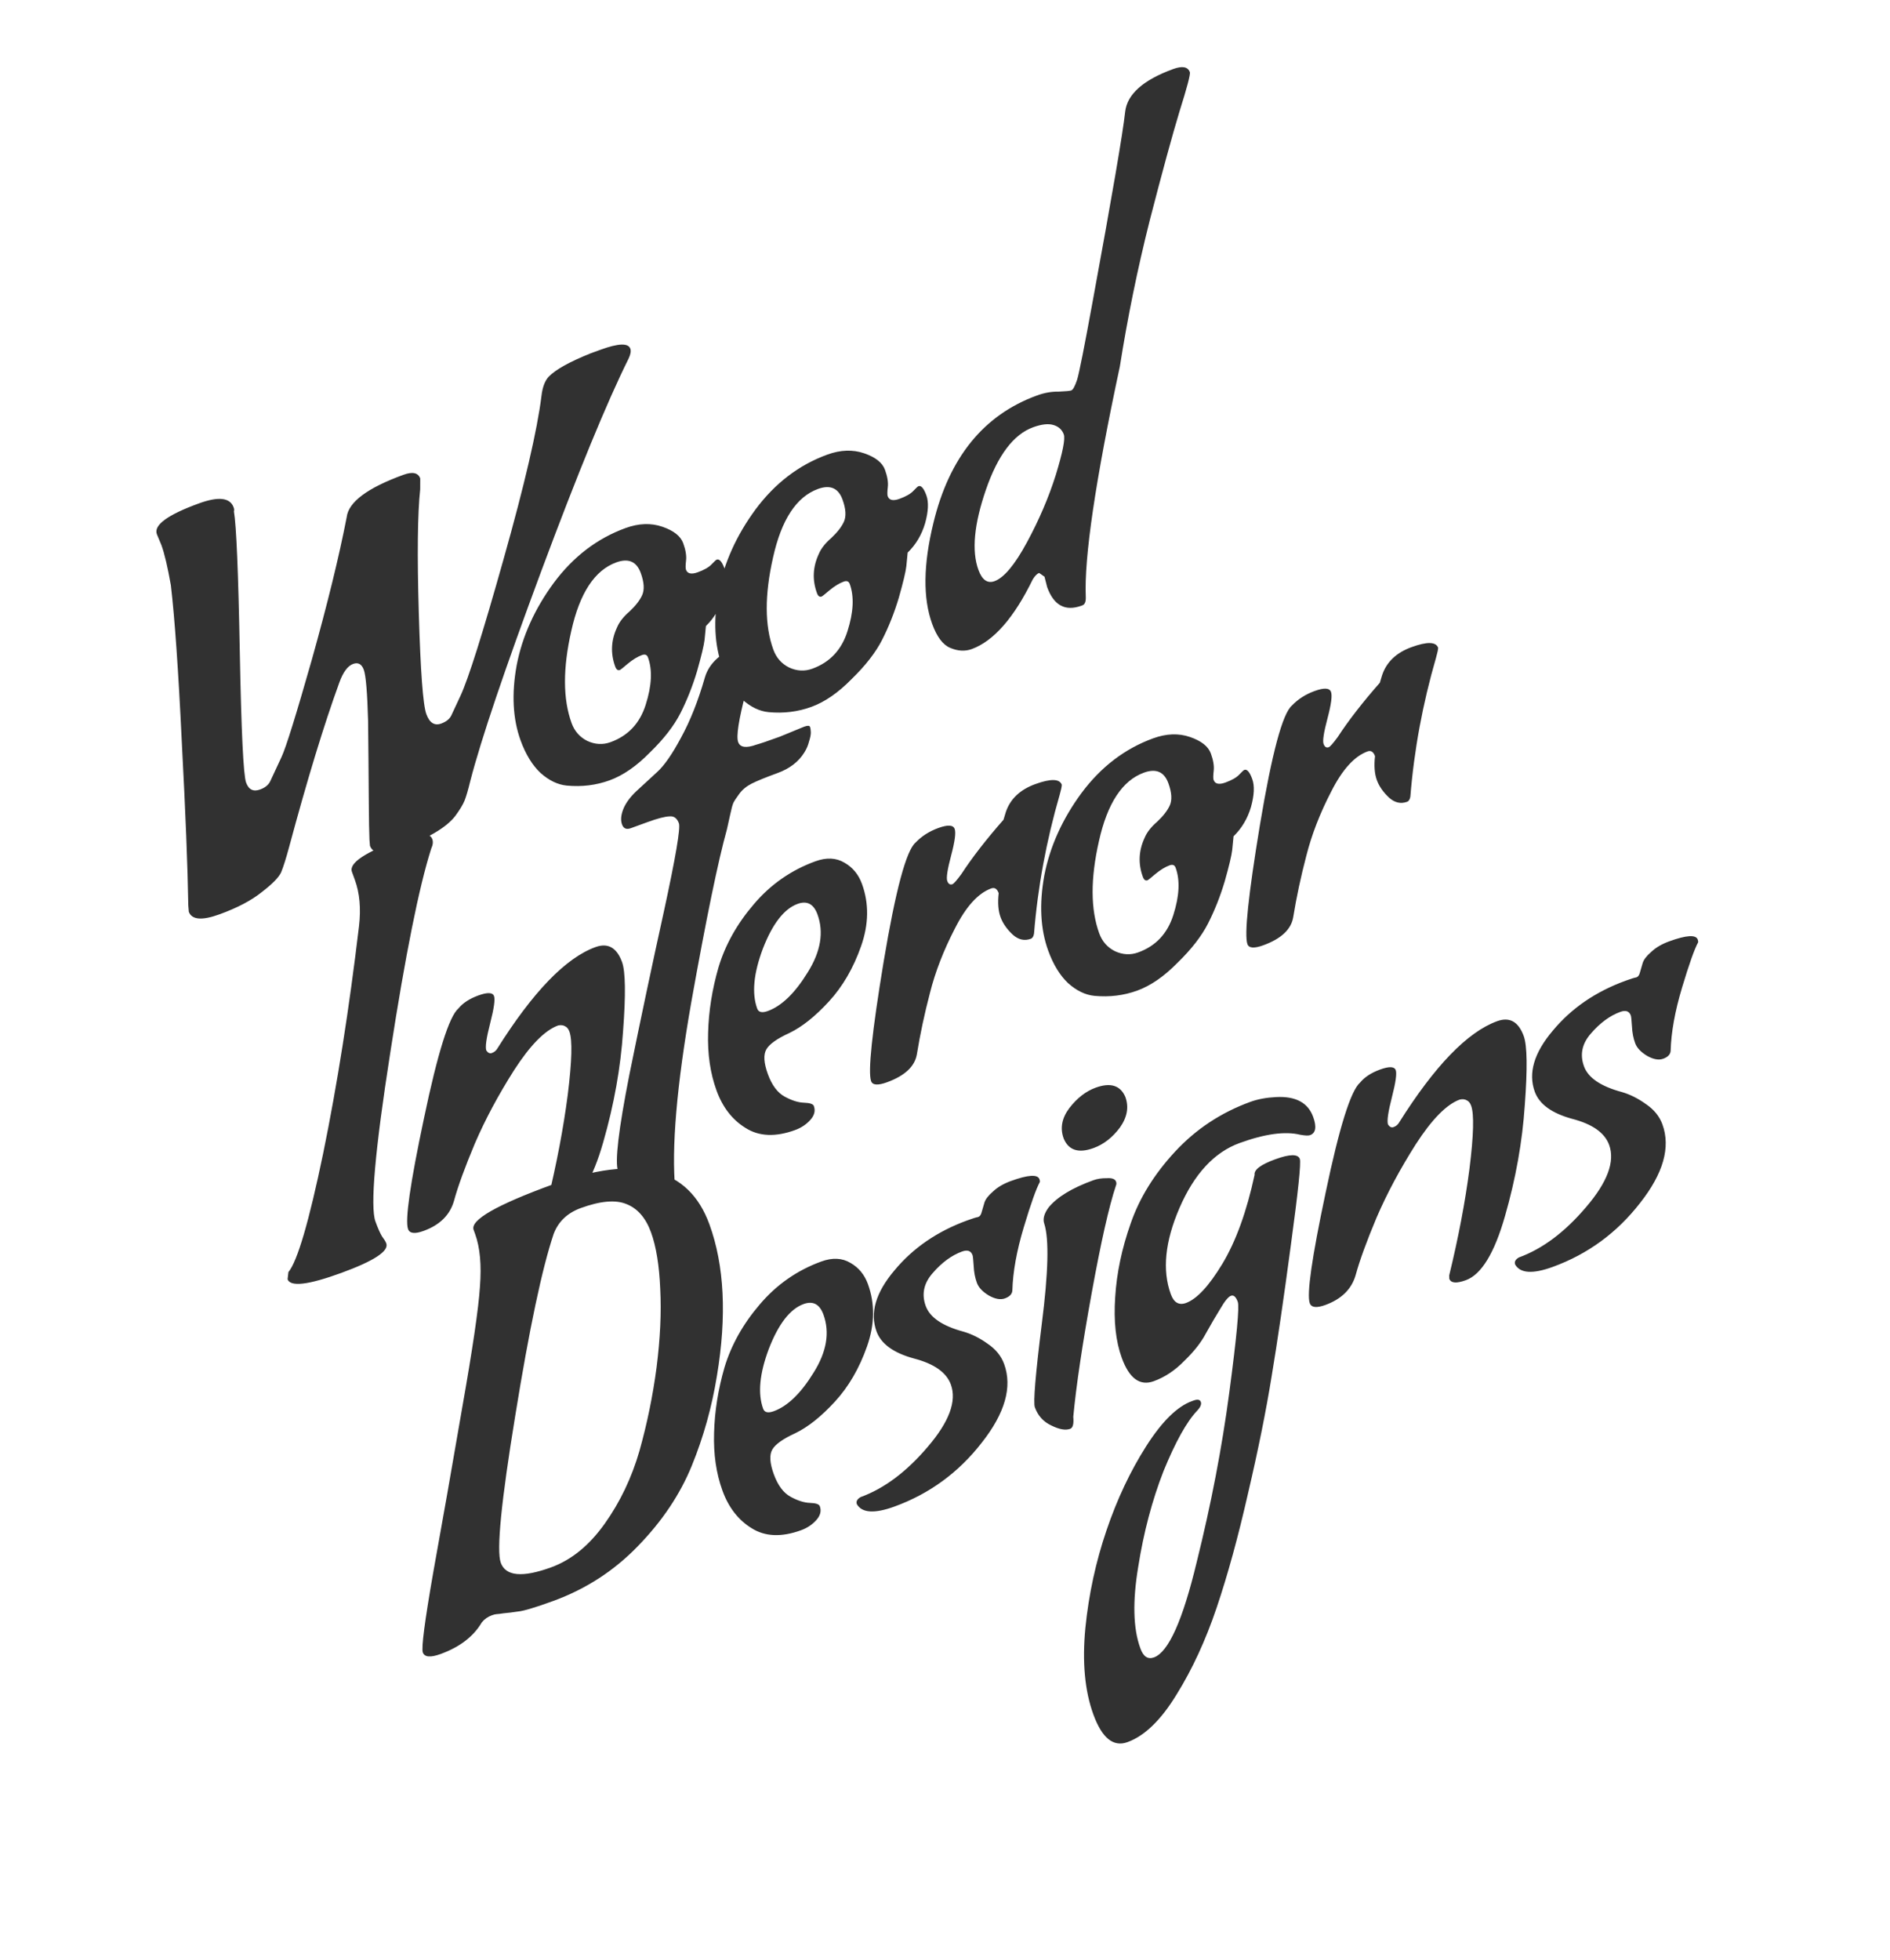 <svg width="705" height="731" viewBox="0 0 705 731" fill="none" xmlns="http://www.w3.org/2000/svg">
<path d="M60.212 203.298L58.512 199.214C57.275 195.817 62.508 191.988 74.211 187.729C81.509 185.072 85.822 185.569 87.151 189.218C87.38 189.847 87.414 190.333 87.254 190.677C88.159 195.905 88.891 213.38 89.449 243.103C90.007 272.826 90.79 289.072 91.797 291.84C92.759 294.483 94.498 295.346 97.015 294.43C98.903 293.743 100.166 292.713 100.807 291.34C101.927 288.937 103.328 285.933 105.009 282.329C106.689 278.725 110.467 266.591 116.341 245.927C122.17 225.137 126.495 207.46 129.317 192.895C129.967 187.243 137.025 181.967 150.489 177.066C153.886 175.83 155.975 176.281 156.753 178.42L156.737 182.487C155.756 191.537 155.583 206.919 156.219 228.634C156.854 250.348 157.791 262.904 159.027 266.302C160.218 269.574 162.072 270.751 164.588 269.835C166.476 269.148 167.74 268.118 168.38 266.745C169.501 264.342 170.621 261.939 171.742 259.537C174.703 253.186 180.064 236.201 187.824 208.58C195.664 180.788 200.383 160.474 201.981 147.637C202.357 144.365 203.266 141.968 204.707 140.446C207.304 137.791 212.52 134.894 220.356 131.757L224.131 130.383C230.674 128.002 234.335 127.881 235.114 130.02C235.434 130.901 235.235 132.113 234.514 133.658C226.442 149.849 215.558 176.326 201.863 213.09C188.248 249.681 179.429 275.763 175.406 291.335C174.606 294.619 173.909 297.01 173.315 298.509C172.72 300.008 171.565 301.925 169.85 304.259C166.579 308.585 159.596 312.694 148.9 316.587C142.734 318.831 139.101 318.443 138.002 315.423L137.813 313.141C137.697 310.475 137.616 305.945 137.568 299.549C137.521 293.154 137.479 287.754 137.443 283.349C137.408 278.945 137.361 274.117 137.302 268.865C137.013 258.283 136.479 251.922 135.7 249.783C134.922 247.643 133.589 246.917 131.701 247.604C129.688 248.337 127.972 250.671 126.555 254.607C120.919 270.054 114.678 290.495 107.833 315.93C106.679 320.198 105.684 323.338 104.85 325.352C103.969 327.24 101.579 329.678 97.678 332.665C93.824 335.778 88.562 338.548 81.892 340.976C75.349 343.357 71.528 343.038 70.429 340.018L70.239 337.736C70.018 323.423 69.205 302.985 67.801 276.42C66.524 249.809 65.168 230.423 63.734 218.262C62.531 211.432 61.357 206.444 60.212 203.298ZM211.437 292.97C208.039 292.64 204.755 291.056 201.585 288.22C198.541 285.337 196.08 281.317 194.202 276.158C191.271 268.104 190.782 258.734 192.735 248.048C194.814 237.316 199.427 227.086 206.575 217.36C213.848 207.587 222.77 200.777 233.34 196.93C238.248 195.144 242.819 194.977 247.052 196.428C251.286 197.88 253.883 199.927 254.845 202.57C255.761 205.086 256.116 207.237 255.911 209.022C255.706 210.807 255.694 211.951 255.878 212.454C256.427 213.964 257.897 214.284 260.288 213.414C262.679 212.544 264.389 211.565 265.419 210.478C266.448 209.391 267.088 208.801 267.34 208.71C268.347 208.343 269.331 209.481 270.293 212.124C271.209 214.641 271.05 218.119 269.815 222.558C268.535 226.872 266.368 230.51 263.315 233.474C263.178 234.664 263.012 236.363 262.818 238.572C262.579 240.654 261.647 244.555 260.025 250.276C258.356 255.871 256.275 261.117 253.783 266.015C251.37 270.741 247.584 275.61 242.426 280.622C237.44 285.715 232.429 289.177 227.396 291.009C222.363 292.841 217.043 293.495 211.437 292.97ZM241.712 245.185C241.346 244.178 240.596 243.881 239.464 244.293C237.828 244.888 236.078 245.953 234.213 247.487C232.475 248.974 231.48 249.764 231.228 249.856C230.473 250.131 229.889 249.702 229.477 248.569C227.691 243.662 227.918 238.805 230.159 233.999C230.994 231.985 232.549 229.994 234.825 228.026C237.056 225.931 238.611 223.94 239.492 222.052C240.452 219.993 240.291 217.201 239.009 213.678C237.451 209.399 234.408 208.084 229.878 209.733C221.824 212.665 216.232 221.184 213.102 235.291C209.925 249.273 209.963 260.731 213.215 269.665C214.314 272.685 216.259 274.898 219.051 276.305C221.969 277.665 224.875 277.819 227.769 276.765C234.313 274.384 238.676 269.732 240.859 262.81C243.122 255.716 243.407 249.841 241.712 245.185ZM286.694 265.579C283.296 265.248 280.012 263.664 276.843 260.828C273.798 257.946 271.338 253.925 269.46 248.766C266.528 240.713 266.039 231.343 267.993 220.656C270.072 209.924 274.685 199.695 281.833 189.968C289.106 180.196 298.028 173.386 308.598 169.538C313.506 167.752 318.076 167.585 322.31 169.037C326.543 170.488 329.141 172.536 330.103 175.178C331.019 177.695 331.374 179.846 331.169 181.63C330.963 183.415 330.952 184.559 331.135 185.063C331.685 186.573 333.155 186.893 335.546 186.022C337.937 185.152 339.647 184.174 340.676 183.086C341.706 181.999 342.346 181.41 342.598 181.318C343.605 180.952 344.589 182.09 345.551 184.732C346.467 187.249 346.307 190.727 345.073 195.167C343.793 199.48 341.626 203.119 338.572 206.083C338.435 207.273 338.27 208.972 338.076 211.18C337.836 213.262 336.905 217.164 335.282 222.885C333.614 228.48 331.533 233.726 329.04 238.623C326.628 243.349 322.842 248.218 317.684 253.231C312.697 258.323 307.687 261.786 302.654 263.618C297.62 265.45 292.301 266.103 286.694 265.579ZM316.97 217.793C316.603 216.787 315.854 216.489 314.721 216.901C313.086 217.497 311.335 218.561 309.471 220.095C307.733 221.583 306.737 222.373 306.486 222.464C305.731 222.739 305.147 222.31 304.735 221.178C302.949 216.27 303.176 211.413 305.417 206.608C306.252 204.594 307.807 202.603 310.083 200.634C312.313 198.54 313.869 196.549 314.749 194.661C315.71 192.601 315.549 189.809 314.266 186.286C312.709 182.008 309.665 180.693 305.135 182.342C297.082 185.273 291.49 193.792 288.359 207.9C285.183 221.881 285.221 233.339 288.472 242.273C289.572 245.293 291.517 247.507 294.309 248.913C297.227 250.274 300.133 250.427 303.027 249.374C309.571 246.992 313.934 242.34 316.117 235.418C318.38 228.324 318.664 222.449 316.97 217.793ZM383.044 202.294C387.561 193.953 391.145 185.594 393.797 177.219C396.403 168.717 397.408 163.649 396.813 162.013C396.172 160.251 394.89 159.079 392.968 158.496C391.046 157.913 388.511 158.194 385.366 159.339C378.067 161.996 372.2 169.76 367.765 182.632C363.33 195.504 362.395 205.464 364.959 212.511C366.333 216.286 368.342 217.692 370.984 216.73C374.508 215.448 378.528 210.636 383.044 202.294ZM403.765 225.748L403.387 225.885C397.347 228.083 393.091 225.785 390.617 218.99L389.621 215.077L387.613 213.671C386.858 213.946 386.074 214.73 385.262 216.023C378.242 230.406 370.642 239.086 362.463 242.063C359.946 242.979 357.252 242.819 354.38 241.585C351.679 240.43 349.459 237.462 347.718 232.68C344.238 223.117 344.383 210.595 348.154 195.114C354.05 170.595 366.939 154.717 386.821 147.48C389.589 146.473 392.266 145.997 394.852 146.054C397.517 145.939 399.102 145.789 399.605 145.606C400.235 145.377 400.961 144.044 401.784 141.607C402.561 139.044 404.497 129.29 407.593 112.345C414.823 73.09 418.86 49.532 419.705 41.672C420.458 35.128 426.434 29.817 437.633 25.741C441.031 24.505 443.096 24.893 443.829 26.907C444.104 27.662 442.818 32.547 439.972 41.563C437.252 50.534 433.555 64.063 428.881 82.153C424.333 100.196 420.614 118.365 417.725 136.66C408.596 179.314 404.36 208.003 405.017 222.727C405.063 224.42 404.646 225.427 403.765 225.748ZM140.048 455.536C140.964 458.053 141.777 459.894 142.487 461.061C143.322 462.182 143.855 463.057 144.084 463.686C145.137 466.581 139.498 470.272 127.166 474.76C114.96 479.203 108.33 479.977 107.277 477.083L107.585 474.406C110.947 470.332 115.268 455.578 120.546 430.143C125.778 404.583 130.237 376.311 133.924 345.329C134.677 338.784 134.16 333.058 132.374 328.151L131.275 325.131C130.084 321.859 136.221 317.773 149.685 312.872C156.48 310.399 160.336 310.421 161.252 312.938C161.618 313.944 161.481 315.134 160.841 316.507C156.315 330.695 151.225 356.061 145.573 392.604C139.875 429.022 138.033 449.999 140.048 455.536ZM210.438 449.796C206.915 451.078 204.855 450.901 204.26 449.266L204.225 447.996C207.653 433.922 210.172 420.679 211.781 408.265C213.345 395.726 213.554 387.883 212.409 384.737C212.043 383.73 211.517 383.067 210.83 382.747C210.098 382.301 209.205 382.198 208.153 382.439C203.245 384.225 197.784 389.775 191.769 399.09C185.88 408.359 181.003 417.473 177.138 426.432C173.4 435.346 170.799 442.491 169.336 447.869C167.828 453.12 164.053 456.845 158.013 459.044C154.742 460.235 152.808 460.012 152.213 458.376C151.022 455.105 152.997 441.346 158.138 417.102C163.234 392.732 167.52 379.059 170.997 376.083C172.678 374.046 175.155 372.432 178.426 371.241C181.824 370.005 183.775 370.079 184.278 371.463C184.736 372.721 184.257 376.102 182.84 381.605C181.423 387.109 180.943 390.49 181.401 391.748C182.019 392.663 182.706 392.983 183.461 392.708C184.342 392.388 185.005 391.861 185.451 391.129C198.808 369.88 211.023 357.24 222.096 353.209C226.752 351.515 230.065 353.373 232.034 358.784C233.317 362.307 233.445 370.882 232.419 384.508C231.519 398.089 229.058 411.881 225.035 425.886C221.092 439.719 216.226 447.689 210.438 449.796ZM290.867 274.739L299.978 270.996C301.237 270.538 301.958 270.56 302.141 271.064C302.324 271.567 302.427 272.242 302.45 273.088C302.473 273.935 302.251 275.085 301.782 276.538C301.439 277.945 300.862 279.296 300.05 280.589C297.9 284.079 294.56 286.648 290.03 288.297C285.626 289.9 282.4 291.217 280.352 292.247C278.431 293.231 276.898 294.502 275.754 296.058C274.611 297.614 273.879 298.736 273.559 299.422C273.238 300.109 272.816 301.688 272.29 304.159C271.765 306.63 271.388 308.335 271.159 309.273C267.879 321.013 263.446 342.505 257.861 373.752C252.401 404.952 250.412 428.264 251.892 443.685C251.973 445.081 251.006 446.145 248.993 446.878C247.105 447.565 243.868 446.891 239.279 444.856C234.691 442.821 231.778 440.105 230.542 436.707C229.305 433.31 230.715 421.325 234.77 400.753C238.951 380.136 243.247 359.833 247.657 339.844C252.022 319.73 253.883 308.792 253.242 307.031C252.555 305.143 251.388 304.285 249.74 304.457C248.047 304.504 245.313 305.214 241.538 306.588L235.309 308.855C233.673 309.45 232.581 308.993 232.031 307.483C231.481 305.973 231.601 304.148 232.39 302.009C233.259 299.697 234.911 297.386 237.347 295.074C239.909 292.716 242.471 290.359 245.033 288.001C247.721 285.598 250.717 281.301 254.022 275.111C257.452 268.874 260.425 261.38 262.939 252.627C264.528 247.203 269.16 243.095 276.836 240.301C279.479 239.339 281.098 239.676 281.693 241.312C282.059 242.319 280.9 247.942 278.214 258.183C275.529 268.423 274.575 274.613 275.354 276.752C276.087 278.765 278.341 279.085 282.116 277.711C283.671 277.287 286.589 276.297 290.867 274.739ZM296.583 421.434C289.285 424.09 283.135 423.835 278.135 420.667C273.18 417.625 269.558 412.959 267.268 406.667C264.932 400.249 263.889 393.076 264.138 385.148C264.341 377.093 265.643 368.924 268.043 360.64C270.569 352.311 274.932 344.524 281.13 337.28C287.409 329.865 295.079 324.508 304.139 321.211C308.291 319.699 311.918 319.875 315.019 321.739C318.074 323.477 320.243 326.108 321.526 329.632C324.182 336.93 324.076 344.664 321.206 352.834C318.337 361.003 314.352 367.869 309.251 373.431C304.15 378.992 299.238 382.918 294.513 385.207C289.869 387.325 286.981 389.374 285.849 391.354C284.717 393.333 284.906 396.399 286.418 400.552C287.929 404.704 290.018 407.507 292.684 408.959C295.35 410.411 297.764 411.171 299.927 411.239C302.089 411.307 303.307 411.719 303.582 412.474C304.223 414.236 303.784 415.963 302.262 417.657C300.741 419.351 298.848 420.61 296.583 421.434ZM304.934 341.014C303.514 337.113 301.043 335.804 297.519 337.087C292.486 338.919 288.169 344.48 284.568 353.771C281.092 363.016 280.385 370.47 282.446 376.133C282.95 377.517 284.271 377.82 286.411 377.041C291.57 375.163 296.522 370.368 301.268 362.656C306.139 354.897 307.362 347.684 304.934 341.014ZM384.491 350.107C382.101 350.977 379.841 350.446 377.712 348.513C375.538 346.454 374.039 344.292 373.214 342.027C372.344 339.636 372.114 336.656 372.525 333.086C371.93 331.45 371.003 330.862 369.744 331.32C364.837 333.106 360.314 338.101 356.174 346.305C351.989 354.384 348.903 362.347 346.914 370.196C344.88 377.919 343.246 385.568 342.013 393.142C341.248 397.696 337.531 401.186 330.861 403.614C327.464 404.85 325.49 404.714 324.941 403.204C323.704 399.806 325.267 384.916 329.63 358.532C334.072 331.976 338.032 317.211 341.509 314.235C343.774 311.844 346.605 310.029 350.002 308.793C353.526 307.51 355.562 307.624 356.112 309.134C356.616 310.518 356.176 313.813 354.793 319.019C353.411 324.225 352.925 327.395 353.338 328.527C353.75 329.66 354.396 330.066 355.277 329.745C355.78 329.562 356.89 328.303 358.605 325.969C362.631 319.801 367.868 313.049 374.319 305.714L375.193 302.83C376.839 297.956 380.494 294.489 386.156 292.427C391.945 290.321 395.251 290.4 396.075 292.665C396.053 293.386 395.79 294.621 395.287 296.372C390.293 313.58 387.1 330.845 385.709 348.167C385.527 349.231 385.121 349.878 384.491 350.107ZM408.253 371.384C404.855 371.054 401.571 369.47 398.401 366.634C395.357 363.751 392.896 359.731 391.018 354.571C388.087 346.518 387.598 337.148 389.551 326.462C391.63 315.73 396.243 305.5 403.391 295.774C410.664 286.001 419.586 279.191 430.156 275.344C435.064 273.558 439.634 273.391 443.868 274.842C448.101 276.294 450.699 278.341 451.661 280.984C452.577 283.5 452.932 285.651 452.727 287.436C452.521 289.221 452.51 290.365 452.693 290.868C453.243 292.378 454.713 292.698 457.104 291.828C459.495 290.958 461.205 289.979 462.235 288.892C463.264 287.805 463.904 287.215 464.156 287.124C465.163 286.757 466.147 287.895 467.109 290.538C468.025 293.055 467.866 296.533 466.631 300.972C465.351 305.286 463.184 308.924 460.13 311.888C459.994 313.078 459.828 314.777 459.634 316.985C459.395 319.068 458.463 322.969 456.84 328.69C455.172 334.285 453.091 339.531 450.598 344.429C448.186 349.155 444.4 354.024 439.242 359.036C434.255 364.129 429.245 367.591 424.212 369.423C419.179 371.255 413.859 371.909 408.253 371.384ZM438.528 323.599C438.162 322.592 437.412 322.295 436.28 322.707C434.644 323.302 432.894 324.367 431.029 325.901C429.291 327.388 428.296 328.178 428.044 328.27C427.289 328.544 426.705 328.116 426.293 326.983C424.507 322.076 424.734 317.219 426.975 312.413C427.81 310.399 429.365 308.408 431.641 306.44C433.872 304.345 435.427 302.354 436.307 300.466C437.268 298.406 437.107 295.615 435.824 292.092C434.267 287.813 431.224 286.498 426.694 288.147C418.64 291.078 413.048 299.598 409.917 313.705C406.741 327.687 406.779 339.145 410.031 348.079C411.13 351.099 413.075 353.312 415.867 354.719C418.785 356.079 421.691 356.233 424.585 355.179C431.129 352.798 435.492 348.146 437.675 341.223C439.938 334.13 440.223 328.255 438.528 323.599ZM524.869 299.013C522.478 299.884 520.218 299.352 518.09 297.42C515.915 295.361 514.416 293.199 513.592 290.934C512.721 288.543 512.492 285.563 512.902 281.993C512.307 280.357 511.38 279.768 510.122 280.226C505.214 282.013 500.691 287.008 496.552 295.212C492.367 303.29 489.28 311.254 487.292 319.103C485.258 326.826 483.624 334.475 482.39 342.049C481.625 346.603 477.908 350.093 471.239 352.521C467.841 353.757 465.868 353.621 465.318 352.111C464.081 348.713 465.644 333.822 470.007 307.439C474.45 280.883 478.41 266.118 481.887 263.142C484.151 260.75 486.982 258.936 490.38 257.7C493.903 256.417 495.94 256.531 496.489 258.041C496.993 259.425 496.554 262.72 495.171 267.926C493.788 273.132 493.303 276.301 493.715 277.434C494.127 278.566 494.774 278.972 495.654 278.652C496.158 278.469 497.267 277.21 498.983 274.875C503.008 268.708 508.246 261.956 514.696 254.621L515.571 251.737C517.217 246.863 520.871 243.395 526.534 241.334C532.322 239.228 535.628 239.307 536.453 241.572C536.43 242.292 536.167 243.528 535.664 245.279C530.67 262.487 527.477 279.752 526.087 297.074C525.904 298.138 525.498 298.784 524.869 299.013ZM206.312 597.071C199.643 599.499 195.273 600.804 193.202 600.988C191.177 601.297 189.404 601.515 187.883 601.642C186.533 601.848 185.646 601.957 185.223 601.968C184.799 601.98 184.21 602.123 183.455 602.398C181.945 602.948 180.698 603.829 179.715 605.042C176.639 610.294 171.515 614.226 164.342 616.836C160.567 618.21 158.359 618.016 157.718 616.255C157.122 614.619 158.418 604.671 161.604 586.41C164.917 568.104 168.492 547.778 172.329 525.433C176.293 503.043 178.525 487.837 179.026 479.817C179.653 471.751 179.05 465.201 177.218 460.168L176.668 458.658C175.34 455.009 185.183 449.36 206.198 441.711C237.405 430.353 256.879 435.307 264.619 456.573C270.206 471.925 271.144 490.75 267.433 513.049C265.548 524.708 262.423 535.892 258.055 546.602C253.688 557.312 246.993 567.302 237.969 576.571C229.07 585.795 218.518 592.629 206.312 597.071ZM244.916 509.915C246.275 499.161 246.729 489.447 246.281 480.775C245.912 471.932 244.766 464.867 242.842 459.582C240.873 454.171 237.811 450.654 233.658 449.031C229.63 447.362 223.967 447.855 216.669 450.512C211.635 452.344 208.25 455.571 206.512 460.194C202.203 473.02 197.439 495.56 192.22 527.813C186.955 559.94 185.147 578.269 186.796 582.799C188.628 587.832 194.892 588.403 205.588 584.509C213.138 581.761 219.789 576.348 225.541 568.269C231.294 560.19 235.621 551.134 238.524 541.099C241.382 530.939 243.512 520.544 244.916 509.915ZM298.807 570.674C291.509 573.33 285.359 573.075 280.358 569.907C275.404 566.865 271.781 562.198 269.491 555.907C267.156 549.489 266.112 542.316 266.362 534.387C266.565 526.333 267.867 518.164 270.267 509.88C272.793 501.55 277.155 493.764 283.354 486.52C289.633 479.104 297.303 473.748 306.363 470.45C310.515 468.939 314.142 469.115 317.243 470.979C320.298 472.717 322.467 475.348 323.749 478.871C326.406 486.17 326.299 493.904 323.43 502.073C320.561 510.243 316.576 517.108 311.475 522.67C306.374 528.232 301.461 532.158 296.737 534.447C292.093 536.565 289.204 538.614 288.072 540.593C286.94 542.573 287.13 545.639 288.641 549.792C290.153 553.944 292.242 556.746 294.908 558.199C297.574 559.651 299.988 560.411 302.15 560.479C304.313 560.547 305.531 560.958 305.806 561.714C306.447 563.475 306.007 565.203 304.486 566.897C302.965 568.59 301.072 569.849 298.807 570.674ZM307.158 490.254C305.738 486.353 303.267 485.044 299.743 486.326C294.71 488.158 290.392 493.72 286.791 503.011C283.316 512.256 282.609 519.71 284.67 525.372C285.174 526.757 286.495 527.059 288.634 526.281C293.794 524.403 298.746 519.608 303.492 511.895C308.363 504.137 309.585 496.923 307.158 490.254ZM319.626 560.959C319.26 559.952 319.723 559.071 321.015 558.315C329.824 555.109 338.168 548.866 346.048 539.585C354.054 530.259 356.934 522.512 354.69 516.346C353.041 511.816 348.441 508.574 340.89 506.62C333.292 504.54 328.647 501.172 326.952 496.516C324.433 489.595 326.662 482.015 333.638 473.776C340.569 465.411 349.634 459.19 360.833 455.114C362.846 454.381 364.191 453.963 364.866 453.86C365.495 453.631 365.924 453.047 366.152 452.109C366.461 450.999 366.809 449.803 367.198 448.522C367.586 447.24 368.65 445.856 370.389 444.368C372.081 442.754 374.312 441.444 377.08 440.436C383.498 438.1 387.05 437.876 387.737 439.764C387.875 440.141 387.926 440.479 387.892 440.776C386.52 443.27 384.514 448.917 381.873 457.716C379.233 466.515 377.817 474.369 377.624 481.279C377.533 482.595 376.607 483.574 374.845 484.215C373.209 484.81 371.23 484.462 368.907 483.17C366.538 481.752 365.033 480.162 364.392 478.4C363.705 476.513 363.31 474.448 363.206 472.205C363.057 469.837 362.913 468.464 362.776 468.087C362.181 466.451 360.876 465.999 358.863 466.732C354.962 468.152 351.308 470.836 347.899 474.784C344.571 478.561 343.709 482.651 345.312 487.055C346.869 491.333 351.595 494.53 359.49 496.644C362.522 497.535 365.485 499.022 368.38 501.103C371.401 503.139 373.461 505.667 374.561 508.687C377.675 517.243 374.892 527.02 366.212 538.018C357.577 549.141 346.717 557.084 333.63 561.847C326.205 564.549 321.538 564.253 319.626 560.959ZM399.2 532.851C397.439 533.492 395.076 533.07 392.112 531.583C389.195 530.222 387.163 527.969 386.018 524.823C385.377 523.062 386.238 512.702 388.6 493.744C391.043 474.614 391.36 462.172 389.55 456.418C388.909 454.656 389.446 452.608 391.162 450.274C394.318 446.417 399.86 443.046 407.788 440.161C409.298 439.611 410.985 439.353 412.85 439.387C414.795 439.249 415.951 439.684 416.317 440.69C416.5 441.194 416.472 441.703 416.232 442.218C413.649 449.998 410.626 463.425 407.166 482.498C403.705 501.571 401.432 516.862 400.349 528.372C400.59 530.991 400.207 532.485 399.2 532.851ZM407.905 428.148C402.368 430.163 398.672 429.015 396.817 424.702L396.749 424.513C395.375 420.738 396.077 416.991 398.856 413.272C401.761 409.507 405.038 406.961 408.687 405.632C414.224 403.617 417.92 404.766 419.774 409.079C421.149 412.854 420.469 416.664 417.736 420.508C414.957 424.228 411.68 426.774 407.905 428.148ZM430.452 618.095C435.863 616.125 441.174 604.288 446.384 582.583C451.767 560.959 455.827 539.815 458.567 519.152C461.307 498.489 462.356 487.277 461.715 485.515C461.028 483.628 460.181 482.867 459.174 483.234C458.168 483.6 456.835 485.225 455.177 488.109C453.473 490.866 451.672 493.944 449.774 497.343C448.002 500.696 445.32 504.094 441.729 507.539C438.309 511.064 434.523 513.582 430.37 515.093C425.211 516.971 421.234 514.072 418.441 506.396C416.196 500.23 415.376 492.691 415.98 483.778C416.538 474.74 418.469 465.558 421.772 456.233C425.03 446.782 430.548 437.862 438.325 429.474C446.102 421.086 455.465 414.899 466.412 410.914C469.181 409.907 472.384 409.311 476.022 409.127C483.298 408.759 487.898 411.217 489.822 416.502C491.196 420.277 490.813 422.554 488.674 423.333C488.045 423.562 486.815 423.51 484.984 423.179C479.355 421.808 471.822 422.84 462.384 426.275C452.946 429.71 445.478 437.772 439.979 450.462C434.559 462.979 433.476 473.705 436.727 482.64C437.872 485.786 439.766 486.878 442.409 485.916C446.435 484.45 450.942 479.604 455.927 471.376C460.993 462.977 465.011 451.896 467.982 438.132C467.718 436.232 470.292 434.298 475.703 432.329C481.114 430.359 484.163 430.318 484.85 432.206C485.353 433.59 484.247 444.253 481.53 464.195C478.893 483.966 476.501 500.298 474.354 513.193C472.252 526.213 469.305 540.824 465.511 557.025C461.844 573.18 457.952 587.351 453.837 599.537C449.722 611.722 444.743 622.512 438.899 631.907C433.102 641.427 426.994 647.355 420.577 649.691C415.291 651.615 411.046 648.172 407.84 639.364C404.634 630.556 403.641 619.801 404.861 607.102C406.128 594.528 408.761 582.383 412.762 570.666C416.683 559.121 421.588 548.715 427.477 539.446C433.366 530.177 439.079 524.535 444.616 522.52L445.182 522.314C446.692 521.764 447.608 521.93 447.928 522.811C448.249 523.692 447.792 524.784 446.556 526.089C442.645 530.22 438.465 537.727 434.018 548.608C429.743 559.57 426.594 571.475 424.573 584.323C422.426 597.218 422.681 607.314 425.337 614.612L425.406 614.801C426.505 617.821 428.187 618.919 430.452 618.095ZM546.791 477.422C543.267 478.705 541.208 478.528 540.612 476.892L540.578 475.622C544.006 461.549 546.525 448.306 548.134 435.892C549.698 423.352 549.907 415.51 548.762 412.364C548.396 411.357 547.869 410.694 547.183 410.374C546.45 409.928 545.558 409.825 544.505 410.066C539.598 411.852 534.137 417.402 528.121 426.717C522.232 435.985 517.355 445.099 513.491 454.059C509.753 462.972 507.152 470.118 505.689 475.495C504.18 480.747 500.406 484.472 494.366 486.671C491.094 487.861 489.161 487.639 488.565 486.003C487.375 482.731 489.35 468.973 494.491 444.729C499.586 420.358 503.873 406.685 507.35 403.71C509.031 401.673 511.507 400.059 514.779 398.868C518.177 397.631 520.127 397.705 520.631 399.089C521.089 400.348 520.61 403.729 519.193 409.232C517.775 414.736 517.296 418.116 517.754 419.375C518.372 420.29 519.059 420.61 519.814 420.335C520.694 420.015 521.358 419.488 521.804 418.756C535.16 397.506 547.375 384.866 558.449 380.836C563.105 379.141 566.417 380.999 568.387 386.41C569.669 389.934 569.798 398.509 568.772 412.135C567.872 425.715 565.411 439.508 561.388 453.513C557.445 467.346 552.579 475.316 546.791 477.422ZM565.174 471.586C564.808 470.58 565.271 469.699 566.563 468.943C575.372 465.737 583.716 459.494 591.596 450.213C599.602 440.886 602.482 433.14 600.238 426.974C598.589 422.444 593.989 419.202 586.438 417.248C578.84 415.168 574.194 411.8 572.5 407.144C569.981 400.223 572.21 392.643 579.186 384.404C586.117 376.038 595.182 369.818 606.381 365.741C608.394 365.009 609.739 364.591 610.413 364.487C611.043 364.258 611.472 363.675 611.7 362.737C612.009 361.627 612.357 360.431 612.746 359.15C613.134 357.868 614.198 356.484 615.937 354.996C617.629 353.382 619.86 352.071 622.628 351.064C629.046 348.728 632.598 348.504 633.285 350.391C633.423 350.769 633.474 351.106 633.44 351.404C632.068 353.898 630.062 359.545 627.421 368.344C624.781 377.142 623.365 384.997 623.172 391.907C623.081 393.223 622.155 394.201 620.393 394.843C618.757 395.438 616.778 395.09 614.455 393.798C612.086 392.38 610.581 390.79 609.94 389.028C609.253 387.141 608.858 385.076 608.754 382.833C608.605 380.465 608.461 379.092 608.324 378.715C607.729 377.079 606.424 376.627 604.411 377.36C600.51 378.78 596.855 381.464 593.447 385.412C590.119 389.188 589.257 393.279 590.86 397.683C592.417 401.961 597.143 405.158 605.037 407.272C608.07 408.163 611.033 409.65 613.928 411.731C616.949 413.767 619.009 416.294 620.109 419.315C623.223 427.871 620.44 437.648 611.76 448.645C603.125 459.768 592.265 467.712 579.178 472.475C571.753 475.177 567.085 474.881 565.174 471.586Z" fill="#313131"/>
</svg>
